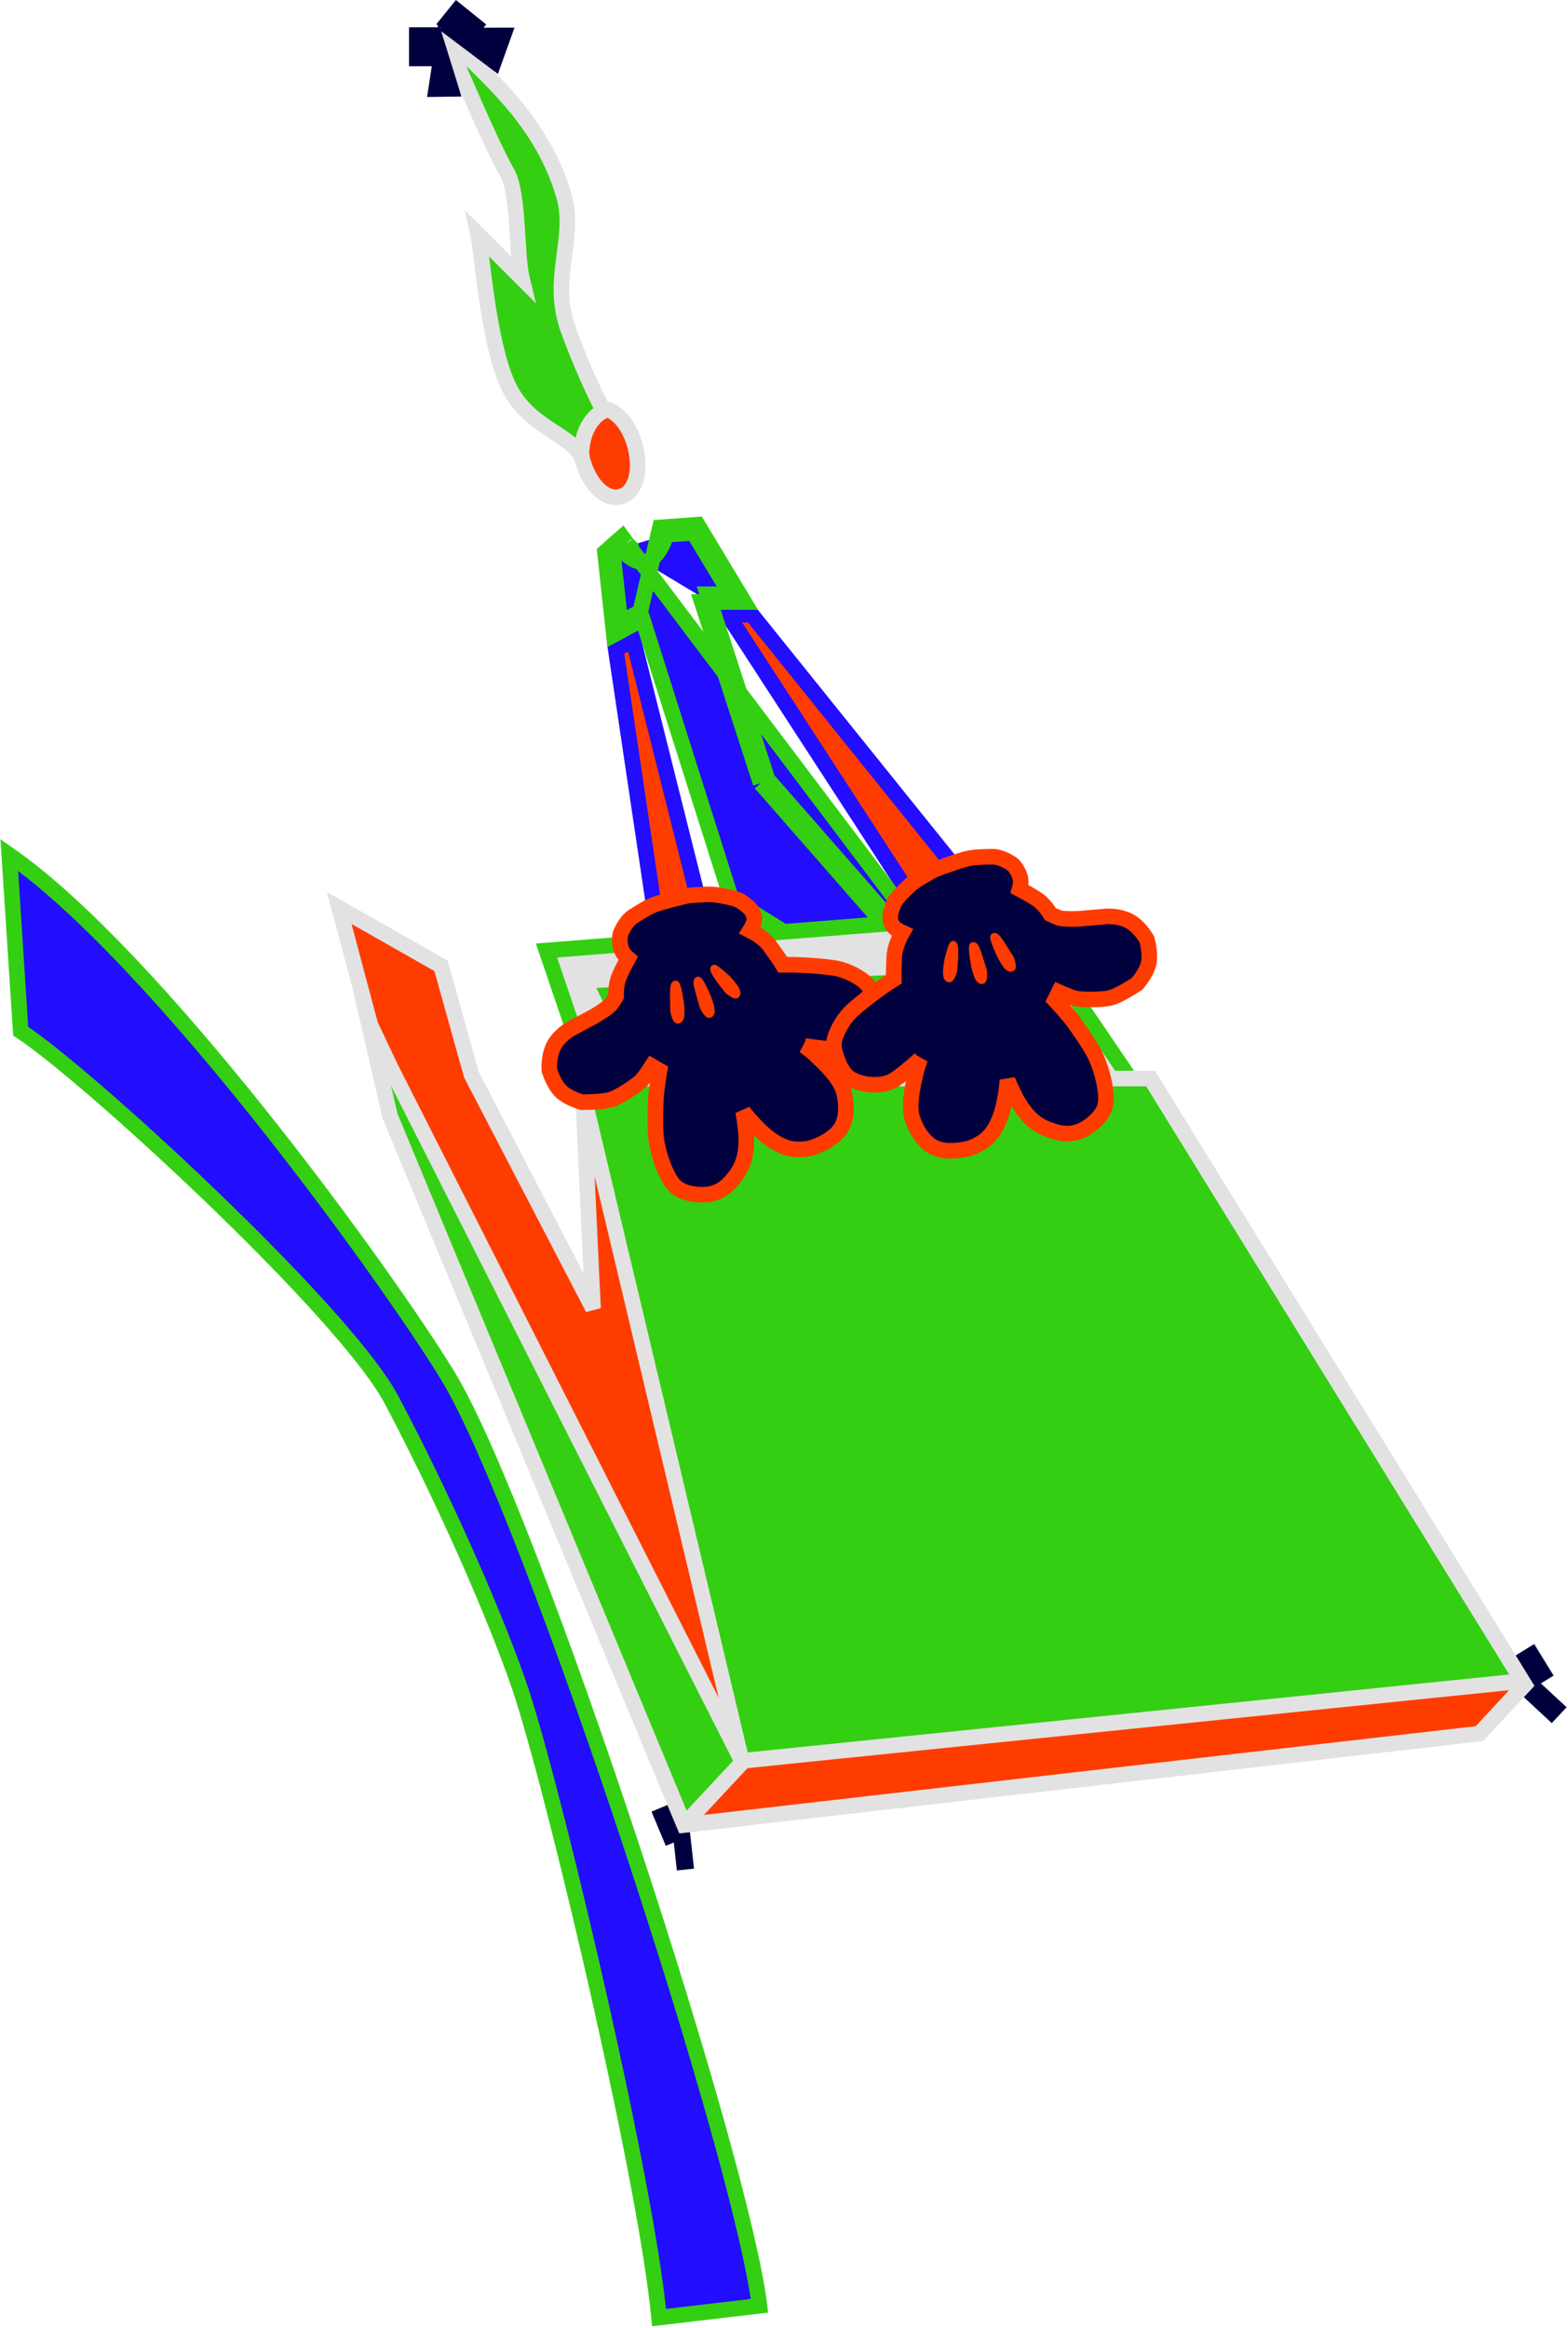 <svg width="805" height="1195" viewBox="0 0 805 1195" fill="none" xmlns="http://www.w3.org/2000/svg">
<path d="M465.72 457.23L467.943 460.652L471.321 458.363L486.832 447.856L490.429 445.419L487.706 442.033L387.119 316.991L385.917 315.497L384 315.497L381 315.497L373.626 315.497L377.644 321.681L465.72 457.23Z" fill="#FF3C00" stroke="#220DFF" stroke-width="8.005"/>
<path d="M359.361 465.151L360.444 469.469L356.035 470.088L340.783 472.227L336.852 472.779L336.268 468.852L316.522 336.057L316.096 333.186L318.692 331.888L320.693 330.887L325.153 328.657L326.366 333.494L359.361 465.151Z" fill="#FF3C00" stroke="#220DFF" stroke-width="8.005"/>
<path d="M533.533 559.318L529.699 561.841L473.517 598.815L470.953 600.502L468.659 598.463L430.986 564.955L430.465 564.492L430.132 563.88L377.229 466.791L377.045 466.453L376.929 466.086L329.941 317.843L320.408 323.016L315.165 325.861L314.523 319.93L310.796 285.447L310.573 283.384L312.131 282.014L316.131 278.495L319.432 275.591L322.006 279.143C322.006 279.143 322.006 279.143 322.006 279.143L533.533 559.318ZM533.533 559.318L530.51 555.865L394.051 399.983M533.533 559.318L380.742 464.877L433.644 561.967L471.318 595.474L524.127 560.72L524.49 561.135L527.5 558.5L525.301 555.159L524.84 555.462L390.5 402M364.505 309L375 309L382.084 309L378.425 302.934L359.425 271.434L358.16 269.336L355.715 269.51L341.715 270.51L338.816 270.717L338.12 273.53L338.12 273.53L338.12 273.53C338.119 273.53 338.119 273.531 338.119 273.532L328.71 313.959L322.301 317.438L322.477 319.07L318.5 319.5L316.592 315.984L318.035 315.201L314.773 285.017L315.761 284.147C315.723 284.097 315.688 284.053 315.659 284.014C315.625 283.969 315.598 283.933 315.577 283.904L315.55 283.868L315.541 283.855L315.537 283.85L315.535 283.847C315.534 283.846 315.534 283.845 318.773 281.498M364.505 309L363.206 305L370.329 305L371.575 307.066L375 305L375 301L372.587 301L356 273.5L342 274.5M364.505 309L360.299 309L390.5 402M364.505 309L394.051 399.983M342 274.5C338.117 273.539 338.118 273.538 338.118 273.537L338.117 273.539L342 274.5ZM342 274.5C342 274.5 339.273 285.517 332.29 288.017C327.753 289.641 323.405 286.402 320.915 283.934L318.773 281.498M318.773 281.498L322.012 279.151L322.01 279.149C322.011 279.15 322.012 279.151 318.773 281.498ZM390.5 402L394.304 400.765L394.051 399.983M390.5 402L393.51 399.365L394.051 399.983" fill="#220DFF" stroke="#34CF12" stroke-width="8"/>
<path d="M380.281 903.355L350.286 936.878L759.54 889.846L785.057 862.327L380.281 903.355Z" fill="#FF3C00" stroke="#E2E2E2" stroke-width="8.005"/>
<path d="M351.182 936.644L200.245 572.841L185.5 509L200.245 542.814L381.782 903.856L351.182 936.644Z" fill="#34CF12" stroke="#E2E2E2" stroke-width="8.005"/>
<path d="M318.573 254.925C323.408 253.627 325.829 249.006 326.781 244.659C327.782 240.091 327.537 234.505 326.03 228.893C324.523 223.282 321.938 218.324 318.783 214.872C315.781 211.586 311.372 208.8 306.537 210.098C301.702 211.396 299.281 216.016 298.329 220.364C297.328 224.932 297.574 230.518 299.08 236.13C300.587 241.741 303.172 246.699 306.327 250.151C309.329 253.437 313.739 256.223 318.573 254.925Z" fill="#FF3C00" stroke="#E2E2E2" stroke-width="8.005"/>
<path d="M298.821 551.543L380.858 903.819L200.699 548.326L190.152 526.098L174.141 466.057L226.436 495.78L241.986 551.543L304.451 671.65L298.821 551.543Z" fill="#FF3C00" stroke="#E2E2E2" stroke-width="8.005"/>
<path d="M302.328 551.902L303.251 554.616H306.117H327.572H334.008L331.163 548.844L312.418 510.809L507.96 502.242L545.377 552.989L546.577 554.616H548.599H573.196H580.754L576.507 548.364L523.781 470.751L522.475 468.827L520.156 469.01L285.686 487.481L280.552 487.886L282.21 492.761L302.328 551.902Z" fill="#E2E2E2" stroke="#34CF12" stroke-width="8.005"/>
<path d="M590.702 553.623H297.451L380.781 903.856L781.555 862.828L590.702 553.623Z" fill="#34CF12" stroke="#E2E2E2" stroke-width="8.005"/>
<path d="M309.974 210.883C309.974 210.883 301.969 196.874 291.962 169.855C281.955 142.837 296.009 122.693 289.46 100.308C277.359 58.946 245.43 35.763 226.917 15.75C234.416 31.76 251.253 72.723 260.44 88.8C266.444 99.307 264.969 130.5 267.946 142.837L245.43 120.321C247.432 129.327 250.434 174.358 260.44 196.874C270.447 219.389 291.962 221.891 298.466 234.399C298.466 215.386 309.974 210.883 309.974 210.883Z" fill="#34CF12"/>
<path d="M291.962 169.855L288.208 171.245L288.208 171.245L291.962 169.855ZM309.974 210.883L311.433 214.611L315.749 212.922L313.45 208.897L309.974 210.883ZM298.466 234.399L294.915 236.246L302.469 234.399L298.466 234.399ZM260.44 196.874L264.098 195.248L264.098 195.248L260.44 196.874ZM245.43 120.321L248.261 117.491L238.541 107.771L241.523 121.19L245.43 120.321ZM267.946 142.837L265.115 145.667L275.172 155.724L271.837 141.898L267.946 142.837ZM260.44 88.8L263.916 86.814L263.916 86.814L260.44 88.8ZM226.917 15.75L229.856 13.032L223.293 17.448L226.917 15.75ZM289.46 100.308L285.619 101.432L285.619 101.432L289.46 100.308ZM288.208 171.245C293.254 184.869 297.803 195.233 301.102 202.212C302.751 205.701 304.089 208.344 305.019 210.126C305.485 211.016 305.849 211.692 306.099 212.15C306.224 212.378 306.321 212.553 306.388 212.673C306.422 212.733 306.448 212.779 306.467 212.812C306.476 212.828 306.483 212.841 306.489 212.851C306.491 212.856 306.493 212.859 306.495 212.862C306.496 212.864 306.497 212.865 306.497 212.866C306.498 212.867 306.498 212.868 306.498 212.868C306.499 212.868 306.499 212.869 309.974 210.883C313.45 208.897 313.45 208.898 313.45 208.898C313.45 208.898 313.45 208.898 313.45 208.899C313.45 208.899 313.45 208.899 313.45 208.899C313.45 208.898 313.449 208.897 313.448 208.895C313.446 208.891 313.442 208.883 313.435 208.872C313.423 208.85 313.403 208.815 313.375 208.765C313.32 208.667 313.235 208.514 313.122 208.307C312.896 207.893 312.556 207.263 312.115 206.418C311.232 204.728 309.942 202.181 308.339 198.79C305.134 192.01 300.676 181.859 295.715 168.465L288.208 171.245ZM309.974 210.883C308.516 207.156 308.513 207.157 308.51 207.158C308.509 207.158 308.507 207.159 308.505 207.16C308.501 207.161 308.497 207.163 308.493 207.165C308.484 207.168 308.475 207.172 308.465 207.176C308.446 207.184 308.423 207.193 308.398 207.203C308.347 207.225 308.285 207.251 308.213 207.283C308.07 207.347 307.884 207.434 307.663 207.547C307.222 207.772 306.636 208.1 305.956 208.553C304.595 209.46 302.849 210.874 301.127 212.971C297.632 217.226 294.464 224.015 294.464 234.399L302.469 234.399C302.469 225.77 305.055 220.801 307.313 218.052C308.468 216.646 309.599 215.746 310.396 215.214C310.795 214.948 311.109 214.776 311.296 214.681C311.39 214.633 311.452 214.604 311.477 214.593C311.489 214.588 311.492 214.587 311.485 214.59C311.481 214.591 311.475 214.594 311.467 214.597C311.462 214.599 311.457 214.601 311.452 214.603C311.449 214.604 311.446 214.605 311.443 214.607C311.441 214.607 311.439 214.608 311.438 214.609C311.435 214.61 311.433 214.611 309.974 210.883ZM302.018 232.552C299.999 228.67 296.906 225.741 293.609 223.237C290.406 220.805 286.494 218.416 283 216.067C275.781 211.214 268.645 205.479 264.098 195.248L256.783 198.499C262.242 210.783 270.868 217.557 278.534 222.711C282.482 225.365 285.794 227.354 288.767 229.613C291.646 231.799 293.682 233.874 294.915 236.246L302.018 232.552ZM264.098 195.248C259.342 184.546 256.147 168.159 253.893 152.945C252.775 145.403 251.906 138.275 251.185 132.427C250.481 126.706 249.891 121.945 249.338 119.453L241.523 121.19C241.97 123.201 242.506 127.446 243.24 133.405C243.958 139.237 244.84 146.462 245.974 154.118C248.223 169.299 251.532 186.686 256.783 198.499L264.098 195.248ZM242.6 123.152L265.115 145.667L270.776 140.006L248.261 117.491L242.6 123.152ZM271.837 141.898C271.175 139.157 270.726 135.181 270.352 130.357C269.976 125.503 269.709 120.326 269.321 114.85C268.942 109.498 268.461 104.077 267.678 99.294C266.911 94.612 265.79 90.095 263.916 86.814L256.965 90.786C258.092 92.758 259.039 96.08 259.777 100.588C260.499 104.994 260.961 110.113 261.336 115.415C261.702 120.592 261.999 126.183 262.371 130.976C262.745 135.799 263.228 140.348 264.054 143.775L271.837 141.898ZM263.916 86.814C259.444 78.989 253.023 64.931 246.707 50.633C240.451 36.47 234.315 22.108 230.542 14.052L223.293 17.448C227.018 25.402 233.05 39.527 239.384 53.867C245.659 68.072 252.249 82.533 256.965 90.786L263.916 86.814ZM223.979 18.468C243.156 39.199 273.867 61.266 285.619 101.432L293.302 99.184C280.851 56.626 247.704 32.327 229.856 13.032L223.979 18.468ZM285.619 101.432C288.606 111.642 286.928 121.317 285.445 132.832C283.984 144.168 282.85 156.779 288.208 171.245L295.715 168.465C291.067 155.913 291.956 144.942 293.384 133.855C294.789 122.948 296.864 111.358 293.302 99.184L285.619 101.432Z" fill="#E2E2E2"/>
<path d="M334.647 547.234L338.608 549.543C338.561 549.788 338.517 550.031 338.475 550.266C338.262 551.464 338.042 552.9 337.833 554.378C337.413 557.34 337.02 560.586 336.785 562.676L336.771 562.795L336.765 562.915C336.541 567.199 336.204 577.465 336.755 583.414C337.328 589.612 339.712 596.434 340.831 599.109L340.862 599.183L340.896 599.256C340.97 599.414 341.078 599.665 341.216 599.983C341.673 601.041 342.452 602.843 343.342 604.439C344.494 606.507 346.362 609.291 349.213 610.786C354.235 613.419 360.765 613.593 364.378 612.915C370.733 611.723 374.38 608.051 378.178 602.789C383.243 595.77 383.156 588.17 383.111 584.267C383.109 584.044 383.106 583.833 383.105 583.635C383.085 580.529 382.323 575.188 381.529 570.616C384.762 574.64 390.294 580.95 395.11 584.422C398.669 586.987 401.802 588.557 404.872 589.354C407.971 590.159 410.733 590.104 413.381 589.802C416.395 589.457 419.847 588.188 422.852 586.597C425.834 585.019 428.897 582.848 430.838 580.345C435.056 574.906 434.868 567.041 433.176 560.375C432.108 556.168 428.705 551.854 425.809 548.646C423.402 545.98 420.851 543.563 419.266 542.06C418.86 541.676 418.518 541.351 418.257 541.098C417.247 540.116 415.221 538.505 412.956 536.778L413.029 536.802L413.318 536.851C415.437 537.212 418.842 537.721 422.23 538.081C425.481 538.427 429.172 538.69 431.617 538.394C434.994 537.985 438.549 536.169 441.449 533.947C444.38 531.702 447.165 528.645 448.67 525.212C449.393 523.564 449.566 521.717 449.56 520.145C449.553 518.506 449.345 516.794 449.052 515.205C448.482 512.126 447.48 508.944 446.508 507.137C445.825 505.867 444.767 504.767 443.737 503.879C442.657 502.949 441.369 502.05 439.979 501.227C437.208 499.587 433.781 498.105 430.286 497.263C427.466 496.584 421.696 495.976 415.877 495.598C411.088 495.287 405.93 495.109 401.858 495.207C401.247 494.183 400.541 493.112 399.84 492.082C398.796 490.548 397.605 488.88 396.464 487.283C396.094 486.764 395.729 486.253 395.376 485.756C393.453 483.052 390.451 480.732 387.698 479.048C386.837 478.521 385.947 478.025 385.059 477.575C385.573 476.764 386.087 475.863 386.481 474.96C386.841 474.135 387.339 472.791 387.24 471.325C387.061 468.652 385.513 466.795 384.315 465.666C383.465 464.865 382.342 464.05 381.585 463.499C381.356 463.333 381.161 463.192 381.017 463.081C380.002 462.309 378.731 461.807 377.732 461.469C376.637 461.1 375.416 460.783 374.234 460.514C371.884 459.981 369.395 459.574 367.813 459.315L367.778 459.309C366.021 459.022 363.129 459.078 360.647 459.187C358.005 459.303 355.276 459.511 353.557 459.668L353.285 459.693L353.019 459.754C349.419 460.587 341.055 462.606 337.351 463.839C333.272 465.197 329.509 467.59 326.802 469.312C326.236 469.672 325.715 470.003 325.248 470.289C323.27 471.499 321.791 473.409 320.814 474.921C319.791 476.506 319.027 478.116 318.61 479.198L318.451 479.607L318.386 480.042C318.244 480.98 318.155 482.387 318.283 483.883C318.406 485.312 318.761 487.29 319.854 489.014C320.61 490.208 321.585 491.197 322.483 491.959C320.723 495.199 318.533 499.423 317.598 501.919C316.38 505.17 316.223 509.036 316.312 511.399C315.566 512.666 314.44 514.459 313.458 515.693C313.29 515.904 312.818 516.367 311.952 517.05C311.144 517.689 310.172 518.38 309.173 519.05C307.156 520.404 305.234 521.539 304.683 521.835L293.405 527.902C291.412 528.974 286.802 532.13 284.4 536.641C282.015 541.12 281.872 546.754 282.042 549.017L282.08 549.513L282.238 549.986C282.6 551.068 283.261 552.755 284.126 554.498C284.965 556.189 286.136 558.22 287.587 559.775C289.162 561.463 291.392 562.737 293.187 563.604C295.068 564.512 296.933 565.189 298.14 565.551L298.692 565.717L299.268 565.721C300.999 565.731 303.761 565.676 306.502 565.477C309.086 565.29 312.186 564.944 314.268 564.197C316.625 563.351 319.958 561.395 322.697 559.613C325.386 557.865 328.265 555.787 329.497 554.48C330.458 553.46 331.923 551.343 333.17 549.477C333.667 548.734 334.169 547.97 334.647 547.234Z" fill="#00003E" stroke="#FF3C00" stroke-width="8.005"/>
<path d="M344.861 518.918L344.862 518.945L344.864 518.972C344.916 519.559 345.144 520.422 345.396 521.205C345.649 521.993 345.96 522.801 346.217 523.278C346.521 523.843 346.897 524.332 347.427 524.557C348.01 524.805 348.568 524.655 349.021 524.411C349.585 524.108 349.927 523.567 350.142 523.062C350.362 522.546 350.491 521.967 350.569 521.448C350.686 520.675 350.681 519.151 350.605 517.621C350.527 516.076 350.37 514.417 350.152 513.353C350.098 513.087 350.027 512.659 349.937 512.114C349.897 511.867 349.852 511.595 349.803 511.304C349.649 510.391 349.458 509.316 349.232 508.297C349.009 507.289 348.742 506.293 348.426 505.555C348.27 505.193 348.079 504.834 347.835 504.567C347.59 504.299 347.169 504.002 346.618 504.122C346.019 504.253 345.613 504.633 345.356 505.078C345.112 505.501 344.99 505.999 344.92 506.462C344.849 506.933 344.823 507.43 344.806 507.875C344.802 507.976 344.799 508.074 344.795 508.168C344.783 508.505 344.773 508.799 344.749 509.054C344.713 509.429 344.733 510.109 344.751 510.724C344.752 510.752 344.752 510.779 344.753 510.806C344.773 511.498 344.789 512.108 344.761 512.403L344.757 512.445L344.758 512.486L344.861 518.918Z" fill="#FF3C00" stroke="#FF3C00" stroke-width="1.501"/>
<path d="M359.954 516.919L359.962 516.945L359.971 516.971C360.172 517.525 360.612 518.301 361.056 518.994C361.503 519.691 362.01 520.392 362.38 520.788C362.818 521.256 363.307 521.632 363.878 521.715C364.504 521.805 365.006 521.517 365.381 521.166C365.848 520.728 366.041 520.117 366.119 519.575C366.2 519.019 366.177 518.426 366.12 517.905C366.035 517.128 365.64 515.655 365.175 514.196C364.705 512.723 364.128 511.159 363.645 510.186C363.525 509.943 363.347 509.547 363.121 509.044C363.018 508.815 362.905 508.564 362.783 508.295C362.401 507.451 361.942 506.461 361.463 505.534C360.989 504.616 360.476 503.722 359.981 503.089C359.738 502.779 359.462 502.481 359.157 502.285C358.853 502.089 358.369 501.909 357.868 502.166C357.321 502.447 357.026 502.917 356.892 503.413C356.764 503.884 356.774 504.398 356.825 504.863C356.876 505.337 356.978 505.823 357.076 506.258C357.098 506.357 357.119 506.452 357.14 506.544C357.215 506.873 357.28 507.16 357.322 507.412C357.384 507.784 357.577 508.436 357.751 509.027C357.759 509.053 357.767 509.079 357.774 509.105C357.971 509.769 358.142 510.355 358.19 510.647L358.197 510.688L358.208 510.728L359.954 516.919Z" fill="#FF3C00" stroke="#FF3C00" stroke-width="1.501"/>
<path d="M372.605 508.723L372.621 508.745L372.639 508.765C373.029 509.207 373.724 509.768 374.391 510.249C375.062 510.734 375.791 511.2 376.281 511.432C376.86 511.707 377.453 511.877 378.014 511.745C378.63 511.6 378.991 511.147 379.211 510.683C379.486 510.105 379.44 509.465 379.315 508.932C379.186 508.386 378.946 507.843 378.702 507.378C378.338 506.687 377.431 505.462 376.462 504.275C375.485 503.077 374.375 501.833 373.568 501.105C373.461 501.008 373.324 500.883 373.163 500.736C372.425 500.061 371.179 498.922 369.983 497.943C369.258 497.35 368.521 496.79 367.908 496.424C367.608 496.245 367.292 496.084 366.996 496.003C366.758 495.937 366.199 495.835 365.806 496.282C365.184 496.99 365.356 497.888 365.59 498.523C365.824 499.161 366.231 499.84 366.575 500.414C366.59 500.438 366.604 500.462 366.619 500.486C366.8 500.789 367.218 501.397 367.62 501.981L367.658 502.037C368.089 502.664 368.496 503.257 368.663 503.536L368.684 503.571L368.71 503.604L372.605 508.723Z" fill="#FF3C00" stroke="#FF3C00" stroke-width="1.501"/>
<path d="M543.61 509.231L541.567 513.336C541.74 513.514 541.911 513.693 542.075 513.867C542.91 514.751 543.882 515.831 544.868 516.952C546.844 519.197 548.955 521.695 550.299 523.313L550.375 523.405L550.446 523.502C552.985 526.961 558.901 535.357 561.705 540.632C564.627 546.128 566.379 553.139 566.912 555.989L566.927 556.069L566.938 556.148C566.963 556.321 567.01 556.59 567.07 556.93C567.268 558.066 567.606 560 567.739 561.823C567.91 564.183 567.877 567.536 566.314 570.351C563.561 575.308 558.198 579.037 554.806 580.454C548.839 582.945 543.775 581.877 537.712 579.562C529.626 576.475 525.527 570.075 523.423 566.787C523.302 566.6 523.189 566.422 523.081 566.256C521.394 563.648 519.098 558.765 517.253 554.508C516.76 559.646 515.598 567.956 513.477 573.502C511.91 577.6 510.153 580.632 508.025 582.983C505.875 585.357 503.537 586.826 501.157 588.027C498.448 589.393 494.866 590.227 491.481 590.546C488.122 590.863 484.371 590.73 481.374 589.703C474.863 587.471 470.703 580.793 468.459 574.293C467.043 570.19 467.52 564.716 468.18 560.444C468.729 556.895 469.535 553.474 470.035 551.348C470.163 550.804 470.271 550.345 470.35 549.99C470.655 548.615 471.465 546.156 472.411 543.469L472.363 543.529L472.149 543.729C470.575 545.195 468.008 547.488 465.373 549.649C462.845 551.722 459.905 553.968 457.698 555.063C454.651 556.574 450.683 557.007 447.039 556.741C443.357 556.473 439.351 555.446 436.208 553.403C434.7 552.421 433.541 550.973 432.684 549.655C431.79 548.281 431.024 546.736 430.398 545.247C429.184 542.36 428.275 539.15 428.096 537.106C427.97 535.67 428.25 534.17 428.624 532.863C429.016 531.492 429.599 530.033 430.31 528.582C431.726 525.691 433.777 522.571 436.237 519.949C438.221 517.834 442.712 514.159 447.368 510.649C451.2 507.761 455.415 504.781 458.872 502.628C458.821 501.437 458.823 500.155 458.844 498.908C458.875 497.053 458.955 495.005 459.032 493.043C459.057 492.407 459.082 491.779 459.104 491.171C459.227 487.855 460.463 484.268 461.84 481.349C462.271 480.436 462.743 479.532 463.238 478.669C462.364 478.274 461.439 477.803 460.614 477.264C459.861 476.772 458.707 475.922 457.984 474.642C456.667 472.31 456.942 469.907 457.324 468.305C457.595 467.17 458.086 465.872 458.417 464.996C458.517 464.732 458.602 464.506 458.663 464.335C459.087 463.132 459.874 462.015 460.524 461.184C461.236 460.275 462.082 459.34 462.924 458.466C464.595 456.731 466.452 455.024 467.633 453.94L467.659 453.916C468.97 452.711 471.418 451.171 473.553 449.899C475.825 448.546 478.22 447.222 479.744 446.41L479.984 446.282L480.24 446.188C483.707 444.908 491.807 442.005 495.58 441.003C499.735 439.899 504.194 439.835 507.402 439.788C508.073 439.779 508.69 439.77 509.237 439.752C511.554 439.678 513.839 440.463 515.485 441.191C517.211 441.954 518.733 442.881 519.675 443.556L520.033 443.811L520.326 444.139C520.96 444.845 521.806 445.973 522.52 447.293C523.202 448.555 523.99 450.404 524.023 452.445C524.046 453.858 523.774 455.219 523.442 456.349C526.691 458.092 530.84 460.42 532.992 461.994C535.794 464.044 538.046 467.189 539.27 469.212C540.589 469.863 542.514 470.744 544.012 471.236C544.269 471.32 544.917 471.448 546.016 471.544C547.042 471.634 548.234 471.678 549.436 471.691C551.866 471.715 554.095 471.609 554.718 471.554L567.475 470.436C569.73 470.238 575.316 470.346 579.8 472.799C584.251 475.234 587.463 479.865 588.563 481.85L588.804 482.286L588.931 482.767C589.222 483.871 589.596 485.644 589.829 487.576C590.056 489.45 590.192 491.79 589.832 493.886C589.442 496.162 588.277 498.451 587.252 500.161C586.179 501.952 584.991 503.541 584.181 504.507L583.811 504.948L583.331 505.268C581.889 506.226 579.55 507.696 577.15 509.034C574.887 510.296 572.106 511.708 569.956 512.226C567.521 512.813 563.662 513.007 560.394 513.021C557.187 513.035 553.64 512.879 551.893 512.462C550.529 512.136 548.143 511.171 546.076 510.296C545.253 509.948 544.414 509.584 543.61 509.231Z" fill="#00003E" stroke="#FF3C00" stroke-width="8.005"/>
<path d="M519.531 491.167L519.545 491.189L519.558 491.213C519.837 491.733 520.121 492.579 520.34 493.372C520.56 494.17 520.743 495.015 520.791 495.555C520.847 496.194 520.8 496.81 520.481 497.289C520.13 497.816 519.581 497.997 519.069 498.042C518.431 498.098 517.848 497.833 517.391 497.529C516.924 497.218 516.498 496.805 516.148 496.414C515.626 495.833 514.794 494.556 514.018 493.235C513.235 491.901 512.456 490.428 512.054 489.418C511.953 489.167 511.777 488.77 511.554 488.265C511.452 488.036 511.34 487.784 511.222 487.514C510.849 486.666 510.419 485.663 510.048 484.688C509.682 483.722 509.358 482.743 509.218 481.952C509.148 481.564 509.111 481.159 509.169 480.802C509.226 480.444 509.415 479.964 509.942 479.763C510.515 479.543 511.063 479.638 511.522 479.869C511.957 480.088 512.333 480.438 512.646 480.787C512.964 481.141 513.258 481.543 513.517 481.905C513.575 481.988 513.632 482.067 513.686 482.144C513.881 482.42 514.051 482.659 514.211 482.859C514.447 483.154 514.804 483.733 515.126 484.257C515.141 484.28 515.155 484.303 515.169 484.326C515.532 484.916 515.854 485.434 516.04 485.666L516.066 485.698L516.088 485.733L519.531 491.167Z" fill="#FF3C00" stroke="#FF3C00" stroke-width="1.501"/>
<path d="M505.818 497.779L505.826 497.805L505.832 497.832C505.969 498.405 506.026 499.296 506.036 500.118C506.045 500.946 506.005 501.81 505.913 502.344C505.804 502.976 505.601 503.559 505.17 503.941C504.696 504.361 504.119 504.395 503.612 504.308C502.981 504.199 502.485 503.793 502.122 503.383C501.75 502.963 501.444 502.454 501.205 501.987C500.849 501.291 500.371 499.844 499.959 498.368C499.544 496.879 499.167 495.255 499.037 494.176C499.004 493.908 498.935 493.479 498.848 492.934C498.809 492.686 498.765 492.414 498.719 492.123C498.576 491.207 498.417 490.128 498.308 489.09C498.201 488.063 498.139 487.033 498.205 486.234C498.237 485.84 498.305 485.439 498.452 485.109C498.599 484.778 498.905 484.362 499.465 484.302C500.076 484.236 500.581 484.468 500.965 484.808C501.331 485.132 501.604 485.567 501.817 485.984C502.034 486.408 502.216 486.871 502.373 487.288C502.409 487.382 502.443 487.474 502.476 487.562C502.594 487.878 502.697 488.154 502.8 488.388C502.953 488.733 503.15 489.383 503.328 489.973C503.335 489.999 503.343 490.025 503.351 490.05C503.551 490.713 503.73 491.297 503.85 491.568L503.867 491.606L503.879 491.646L505.818 497.779Z" fill="#FF3C00" stroke="#FF3C00" stroke-width="1.501"/>
<path d="M490.744 497.872L490.742 497.899L490.739 497.926C490.655 498.509 490.382 499.359 490.089 500.127C489.794 500.901 489.44 501.69 489.158 502.153C488.825 502.701 488.423 503.169 487.881 503.366C487.286 503.583 486.737 503.403 486.298 503.136C485.751 502.803 485.438 502.244 485.25 501.729C485.058 501.201 484.96 500.616 484.909 500.094C484.834 499.316 484.92 497.794 485.078 496.27C485.238 494.732 485.483 493.083 485.758 492.032C485.794 491.893 485.84 491.713 485.894 491.501C486.141 490.532 486.557 488.896 487.02 487.421C487.3 486.527 487.609 485.655 487.92 485.013C488.073 484.698 488.249 484.39 488.452 484.16C488.615 483.974 489.026 483.583 489.6 483.74C490.508 483.991 490.857 484.836 491.01 485.495C491.165 486.157 491.197 486.948 491.224 487.617C491.226 487.645 491.227 487.673 491.228 487.701C491.242 488.054 491.227 488.791 491.211 489.5C491.211 489.522 491.21 489.545 491.21 489.567C491.194 490.328 491.179 491.047 491.192 491.372L491.194 491.413L491.191 491.455L490.744 497.872Z" fill="#FF3C00" stroke="#FF3C00" stroke-width="1.501"/>
<path d="M48.911 559.736C32.672 545.738 18.954 534.756 10.624 529.312L4.772 438.838C41.774 464.638 88.957 516.814 131.329 569.692C176.177 625.66 215.158 681.801 230.255 706.79C240.931 724.46 255.936 758.952 272.592 802.14C289.208 845.226 307.359 896.682 324.338 948.079C341.317 999.475 357.112 1050.78 369.019 1093.55C380.12 1133.43 387.75 1165.59 389.906 1183.53L338.381 1189.6C335.121 1155.24 322.661 1091.99 308.731 1029.86C294.204 965.086 277.975 901.087 268.661 871.628C259.579 842.904 234.032 781.133 201.197 718.864C194.933 706.985 181.625 690.331 165.027 671.951C148.345 653.478 128.07 632.972 107.605 613.325C87.137 593.675 66.444 574.85 48.911 559.736Z" fill="#220DFF" stroke="#34CF12" stroke-width="8.005"/>
<path d="M225.101 11.554L236.919 49.546L219.261 49.777L225.101 11.554Z" fill="#00003E"/>
<path d="M224.185 14.297L264.149 14.167L255.626 37.967L224.185 14.297Z" fill="#00003E"/>
<path d="M228.229 12.257L258.983 22.166L250.963 33.907L228.229 12.257Z" fill="#00003E"/>
<rect x="334.484" y="929.897" width="8.838" height="19.013" transform="rotate(-22.664 334.484 929.897)" fill="#00003E"/>
<rect x="778.165" y="849.709" width="11.133" height="19.013" transform="rotate(-31.614 778.165 849.709)" fill="#00003E"/>
<rect x="782.351" y="871.164" width="11.133" height="19.562" transform="rotate(-47.145 782.351 871.164)" fill="#00003E"/>
<rect x="345.452" y="941.429" width="8.838" height="18.792" transform="rotate(-6.279 345.452 941.429)" fill="#00003E"/>
<rect x="210" y="14" width="16" height="20" fill="#00003E"/>
<rect x="224" y="12.446" width="16" height="20" transform="rotate(-51.069 224 12.446)" fill="#00003E"/>
</svg>
